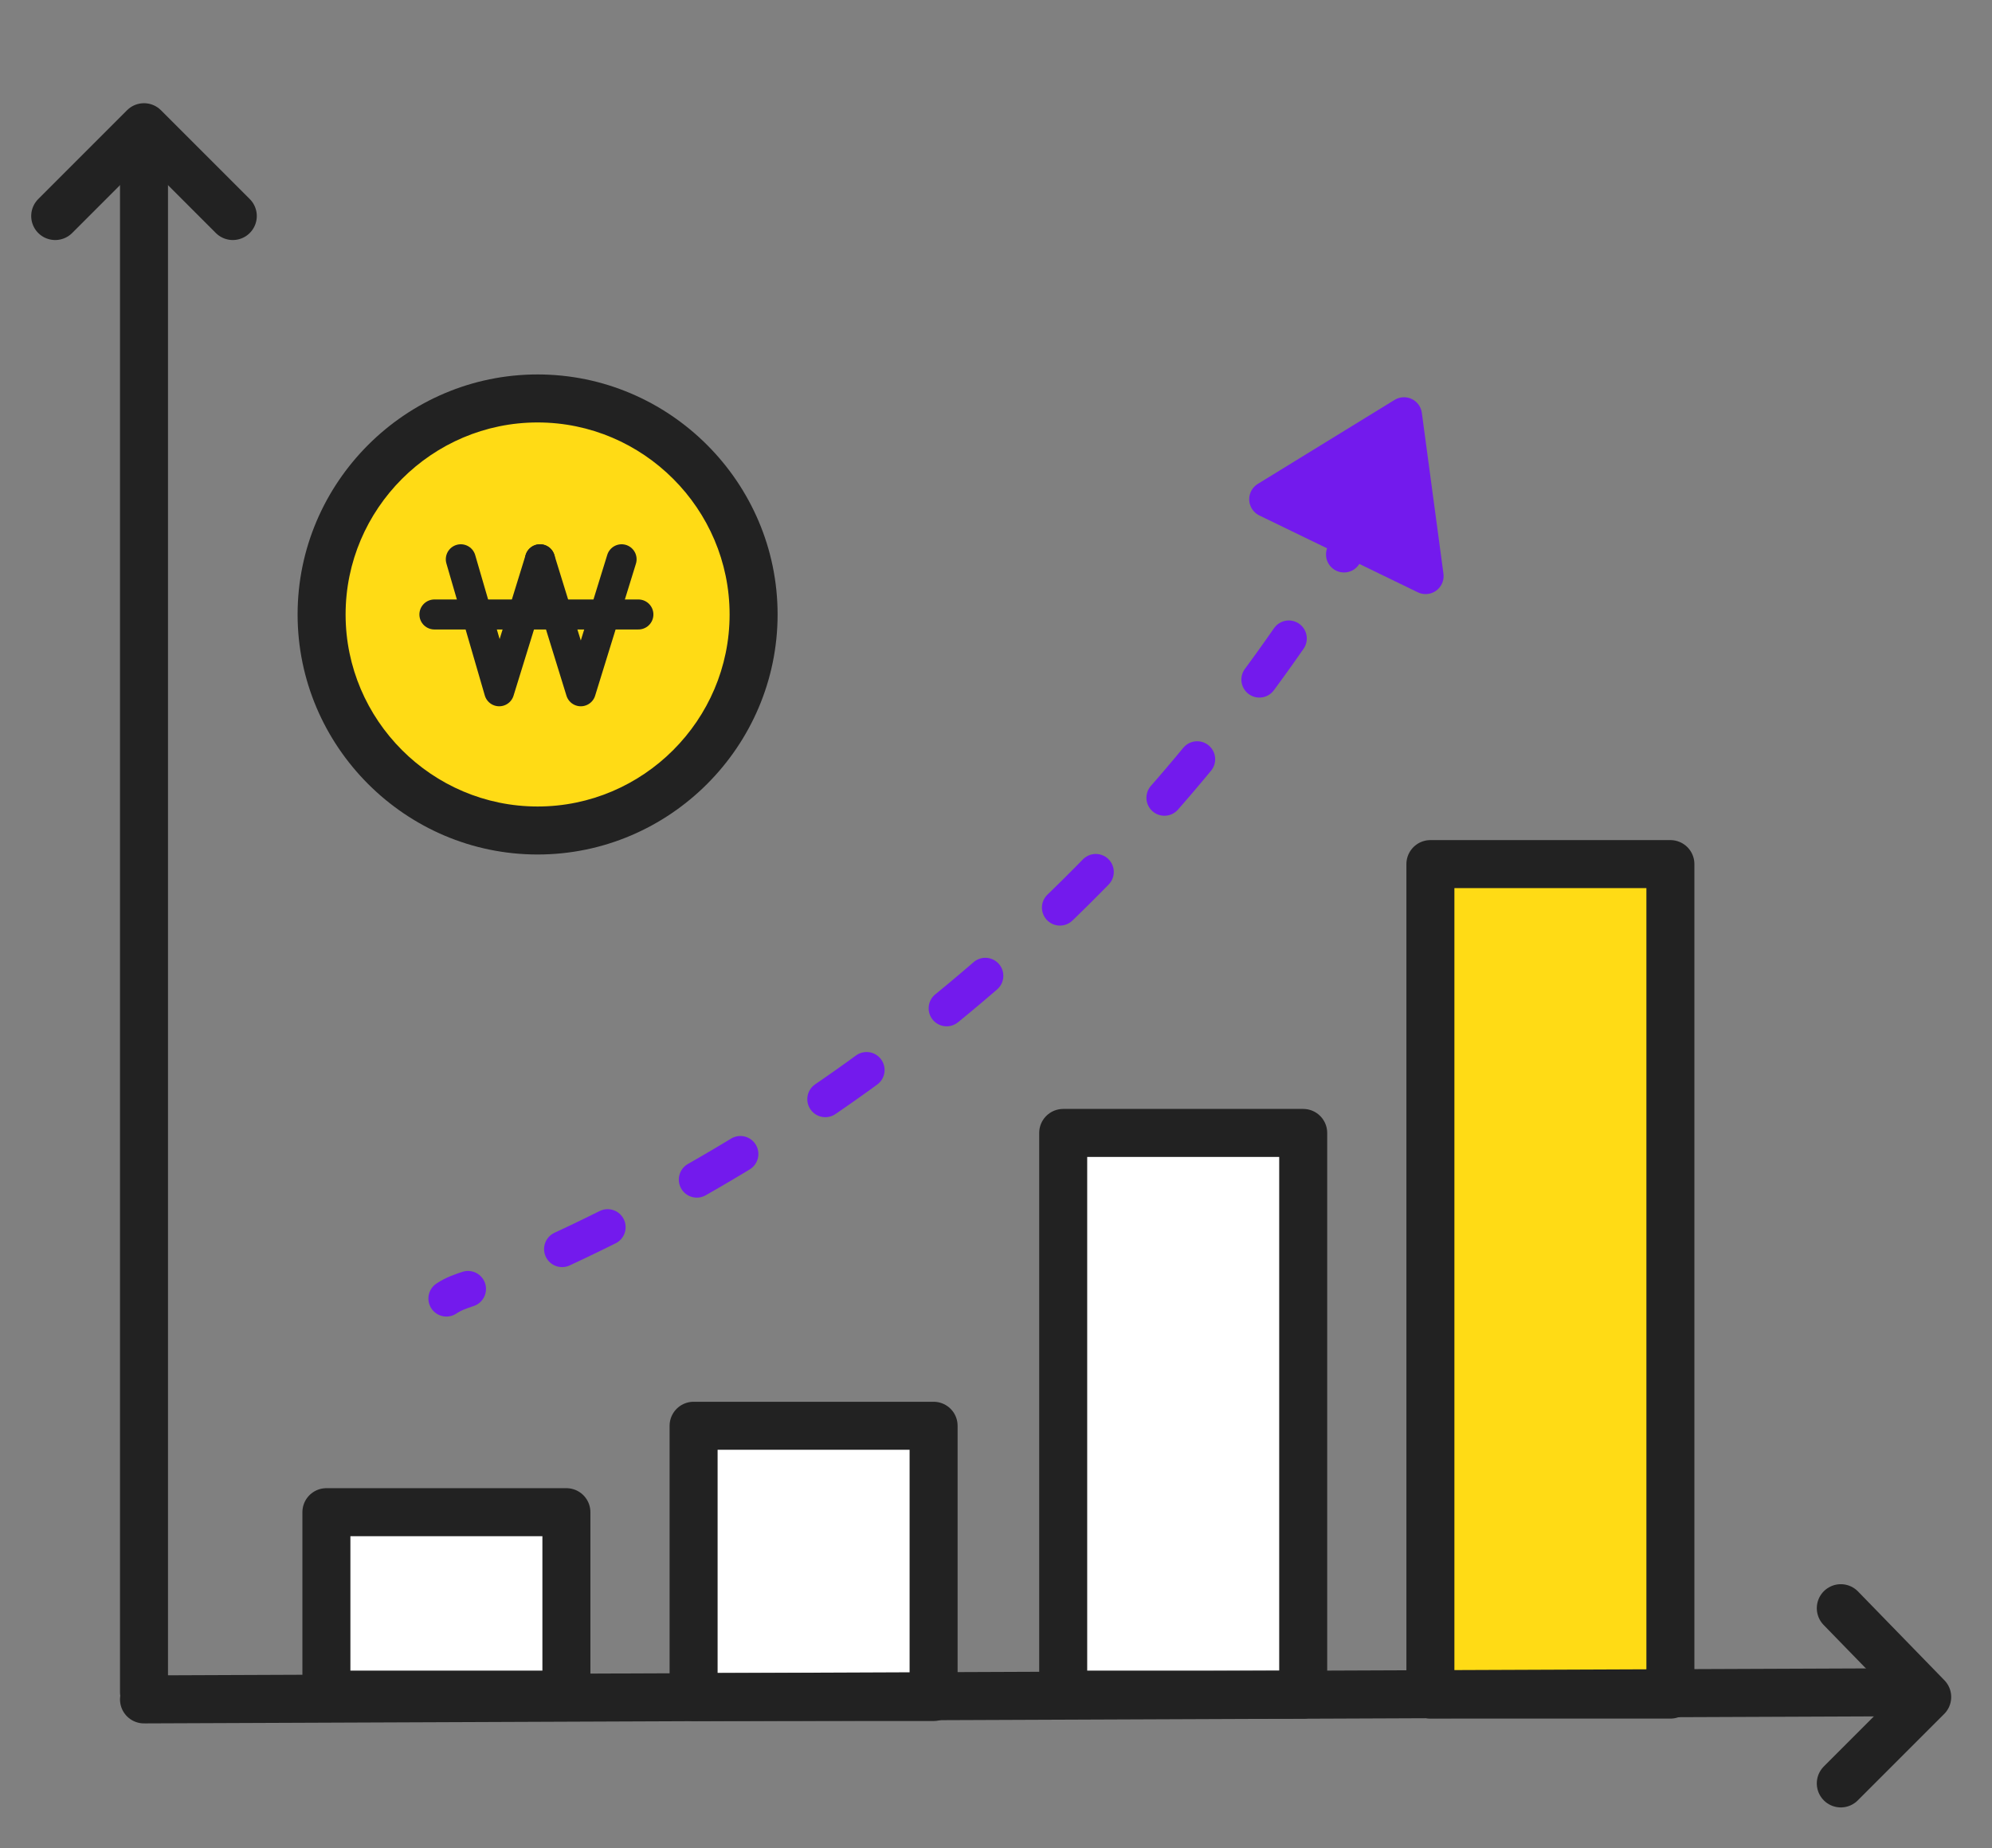 <?xml version="1.0" encoding="utf-8"?>
<!-- Generator: Adobe Illustrator 22.0.1, SVG Export Plug-In . SVG Version: 6.00 Build 0)  -->
<svg version="1.1" id="Layer_1" xmlns="http://www.w3.org/2000/svg" xmlns:xlink="http://www.w3.org/1999/xlink" x="0px" y="0px"
	 viewBox="0 0 83 77" style="enable-background:new 0 0 83 77;" xml:space="preserve">
<rect x="0" y="0" width="83" height="77" fill="#808080" stroke="none"/>
<style type="text/css">
	.st0{fill:#FFDB15;}
	.st1{fill:#222222;}
	.st2{fill:#FFFFFF;stroke:#222222;stroke-width:2;stroke-linecap:round;stroke-linejoin:round;stroke-miterlimit:10;}
	.st3{fill:#FFDB15;stroke:#222222;stroke-width:2;stroke-linecap:round;stroke-linejoin:round;stroke-miterlimit:10;}
	.st4{fill:none;stroke:#731AED;stroke-width:1.5;stroke-linecap:round;stroke-linejoin:round;}
	.st5{fill:none;stroke:#731AED;stroke-width:1.5;stroke-linecap:round;stroke-linejoin:round;stroke-dasharray:2.106,4.212;}
	.st6{fill:#731AED;stroke:#731AED;stroke-width:1.5;stroke-linecap:round;stroke-linejoin:round;stroke-miterlimit:10;}
	.st7{fill:none;stroke:#222222;stroke-width:2;stroke-linecap:round;stroke-linejoin:round;stroke-miterlimit:10;}
	.st8{fill:none;stroke:#222222;stroke-width:1.25;stroke-linecap:round;stroke-linejoin:round;stroke-miterlimit:10;}
</style>
<g>
	<g>
		<circle class="st0" cx="22.4" cy="25.6" r="9"/>
		<path class="st1" d="M22.4,17.6c4.4,0,8,3.6,8,8c0,4.4-3.6,8-8,8s-8-3.6-8-8C14.4,21.2,18,17.6,22.4,17.6 M22.4,15.6
			c-5.5,0-10,4.5-10,10s4.5,10,10,10s10-4.5,10-10S27.9,15.6,22.4,15.6L22.4,15.6z"/>
	</g>
	<rect x="13.6" y="63" class="st2" width="10" height="7.6"/>
	<rect x="28.9" y="59.4" class="st2" width="10" height="11.3"/>
	<rect x="44.3" y="47.2" class="st2" width="10" height="23.4"/>
	<rect x="59.6" y="36" class="st3" width="10" height="34.6"/>
	<g>
		<g>
			<path class="st4" d="M56.5,22.2c-0.2,0.3-0.3,0.6-0.5,0.9"/>
			<path class="st5" d="M53.7,26.6c-7.5,10.8-18.3,20.3-32.2,26.3"/>
			<path class="st4" d="M19.5,53.7c-0.3,0.1-0.6,0.2-0.9,0.4"/>
		</g>
	</g>
	<polygon class="st6" points="59.4,24 58.5,17.3 52.8,20.8 	"/>
	<line class="st7" x1="6" y1="7" x2="6" y2="70.5"/>
	<polyline class="st7" points="2.3,9 6,5.3 9.7,9 	"/>
	<line class="st7" x1="80" y1="70.5" x2="6" y2="70.8"/>
	<polyline class="st7" points="76.7,67 80.3,70.7 76.7,74.3 	"/>
	<g>
		<polyline class="st8" points="22.5,23.3 24.2,28.8 25.9,23.3 		"/>
		<polyline class="st8" points="19.2,23.3 20.8,28.8 22.5,23.3 		"/>
		<line class="st8" x1="18.1" y1="25.6" x2="26.6" y2="25.6"/>
	</g>
</g>
</svg>

